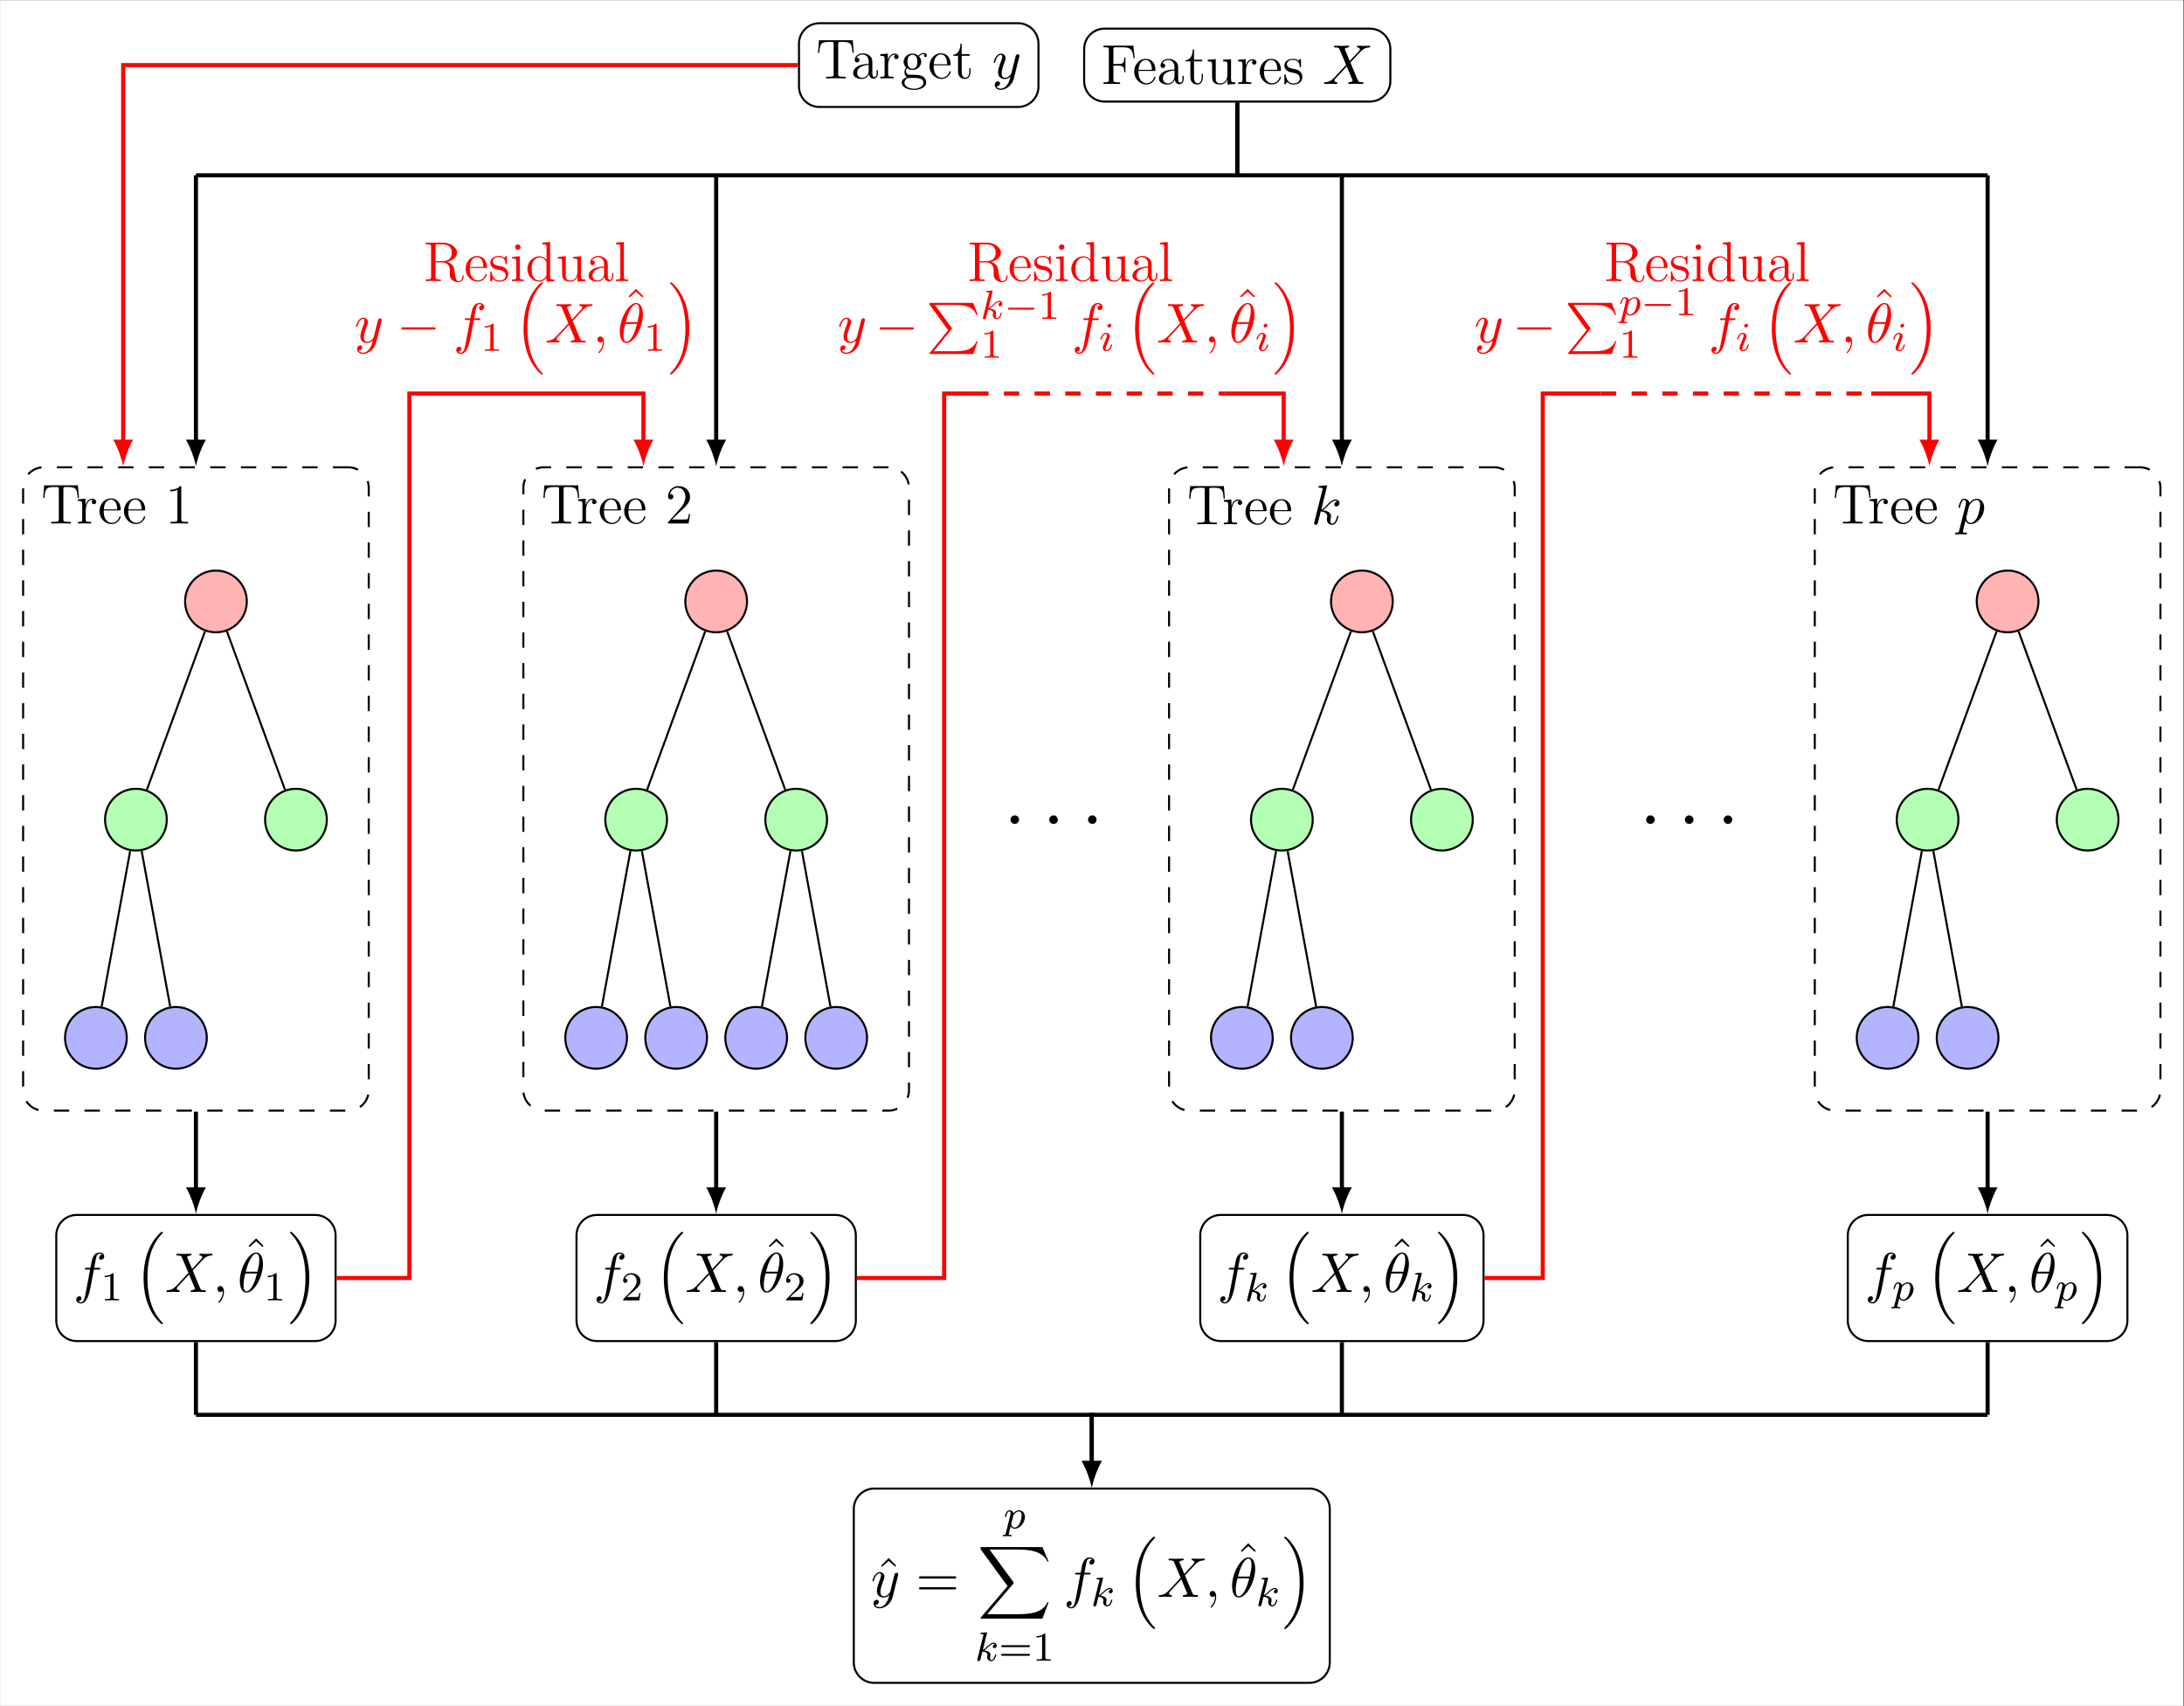 <?xml version='1.0' encoding='UTF-8'?>
<!-- This file was generated by dvisvgm 2.13.3 -->
<svg version='1.1' xmlns='http://www.w3.org/2000/svg' xmlns:xlink='http://www.w3.org/1999/xlink' width='425.417pt' height='332.377pt' viewBox='-72 -72 425.417 332.377'>
<rect x="-72" y="-72" width="425.417" height="332.377" fill="#333333" stroke="none"/>
<defs>
<path id='g0-0' d='M5.571-1.809C5.699-1.809 5.874-1.809 5.874-1.993S5.699-2.176 5.571-2.176H1.004C.877-2.176 .701-2.176 .701-1.993S.877-1.809 1.004-1.809H5.571Z'/>
<path id='g1-0' d='M7.189-2.509C7.375-2.509 7.571-2.509 7.571-2.727S7.375-2.945 7.189-2.945H1.287C1.102-2.945 .905-2.945 .905-2.727S1.102-2.509 1.287-2.509H7.189Z'/>
<path id='g2-105' d='M2.375-4.973C2.375-5.149 2.248-5.276 2.064-5.276C1.857-5.276 1.626-5.085 1.626-4.846C1.626-4.67 1.753-4.543 1.937-4.543C2.144-4.543 2.375-4.734 2.375-4.973ZM1.211-2.048L.781-.948C.741-.829 .701-.733 .701-.598C.701-.207 1.004 .08 1.427 .08C2.2 .08 2.527-1.036 2.527-1.14C2.527-1.219 2.463-1.243 2.407-1.243C2.311-1.243 2.295-1.188 2.271-1.108C2.088-.47 1.761-.143 1.443-.143C1.347-.143 1.251-.183 1.251-.399C1.251-.59 1.307-.733 1.411-.98C1.49-1.196 1.57-1.411 1.658-1.626L1.905-2.271C1.977-2.455 2.072-2.702 2.072-2.837C2.072-3.236 1.753-3.515 1.347-3.515C.574-3.515 .239-2.399 .239-2.295C.239-2.224 .295-2.192 .359-2.192C.462-2.192 .47-2.24 .494-2.319C.717-3.076 1.084-3.292 1.323-3.292C1.435-3.292 1.514-3.252 1.514-3.029C1.514-2.949 1.506-2.837 1.427-2.598L1.211-2.048Z'/>
<path id='g2-107' d='M2.327-5.292C2.335-5.308 2.359-5.412 2.359-5.42C2.359-5.46 2.327-5.531 2.232-5.531C2.2-5.531 1.953-5.507 1.769-5.491L1.323-5.46C1.148-5.444 1.068-5.436 1.068-5.292C1.068-5.181 1.18-5.181 1.275-5.181C1.658-5.181 1.658-5.133 1.658-5.061C1.658-5.037 1.658-5.021 1.618-4.878L.486-.343C.454-.223 .454-.175 .454-.167C.454-.032 .566 .08 .717 .08C.988 .08 1.052-.175 1.084-.287C1.164-.622 1.371-1.467 1.459-1.801C1.897-1.753 2.431-1.602 2.431-1.148C2.431-1.108 2.431-1.068 2.415-.988C2.391-.885 2.375-.773 2.375-.733C2.375-.263 2.726 .08 3.188 .08C3.523 .08 3.73-.167 3.834-.319C4.025-.614 4.152-1.092 4.152-1.14C4.152-1.219 4.089-1.243 4.033-1.243C3.937-1.243 3.921-1.196 3.889-1.052C3.786-.677 3.579-.143 3.204-.143C2.997-.143 2.949-.319 2.949-.534C2.949-.638 2.957-.733 2.997-.917C3.005-.948 3.037-1.076 3.037-1.164C3.037-1.817 2.216-1.961 1.809-2.016C2.104-2.192 2.375-2.463 2.471-2.566C2.909-2.997 3.268-3.292 3.65-3.292C3.754-3.292 3.85-3.268 3.913-3.188C3.483-3.132 3.483-2.758 3.483-2.75C3.483-2.574 3.618-2.455 3.794-2.455C4.009-2.455 4.248-2.63 4.248-2.957C4.248-3.228 4.057-3.515 3.658-3.515C3.196-3.515 2.782-3.164 2.327-2.71C1.865-2.256 1.666-2.168 1.538-2.112L2.327-5.292Z'/>
<path id='g2-112' d='M.414 .964C.351 1.219 .335 1.283 .016 1.283C-.096 1.283-.191 1.283-.191 1.435C-.191 1.506-.12 1.546-.08 1.546C0 1.546 .032 1.522 .622 1.522C1.196 1.522 1.363 1.546 1.419 1.546C1.451 1.546 1.57 1.546 1.57 1.395C1.57 1.283 1.459 1.283 1.363 1.283C.98 1.283 .98 1.235 .98 1.164C.98 1.108 1.124 .542 1.363-.391C1.467-.207 1.714 .08 2.144 .08C3.124 .08 4.144-1.052 4.144-2.208C4.144-2.997 3.634-3.515 2.997-3.515C2.519-3.515 2.136-3.188 1.905-2.949C1.737-3.515 1.203-3.515 1.124-3.515C.837-3.515 .638-3.332 .51-3.084C.327-2.726 .239-2.319 .239-2.295C.239-2.224 .295-2.192 .359-2.192C.462-2.192 .47-2.224 .526-2.431C.63-2.837 .773-3.292 1.1-3.292C1.299-3.292 1.355-3.108 1.355-2.917C1.355-2.837 1.323-2.646 1.307-2.582L.414 .964ZM1.881-2.455C1.921-2.59 1.921-2.606 2.04-2.75C2.343-3.108 2.686-3.292 2.973-3.292C3.371-3.292 3.523-2.901 3.523-2.542C3.523-2.248 3.347-1.395 3.108-.925C2.901-.494 2.519-.143 2.144-.143C1.602-.143 1.474-.765 1.474-.821C1.474-.837 1.49-.925 1.498-.948L1.881-2.455Z'/>
<path id='g5-61' d='M7.495-3.567C7.658-3.567 7.865-3.567 7.865-3.785S7.658-4.004 7.505-4.004H.971C.818-4.004 .611-4.004 .611-3.785S.818-3.567 .982-3.567H7.495ZM7.505-1.451C7.658-1.451 7.865-1.451 7.865-1.669S7.658-1.887 7.495-1.887H.982C.818-1.887 .611-1.887 .611-1.669S.818-1.451 .971-1.451H7.505Z'/>
<path id='g5-94' d='M2.727-7.571L1.265-6.087L1.462-5.891L2.727-7.004L3.982-5.891L4.178-6.087L2.727-7.571Z'/>
<path id='g7-28' d='M5.195-.975V-1.589H4.953V-.975C4.953-.351 4.69-.263 4.537-.263C4.121-.263 4.121-.844 4.121-1.008V-2.926C4.121-3.518 4.121-3.956 3.638-4.384C3.255-4.734 2.762-4.888 2.279-4.888C1.381-4.888 .69-4.296 .69-3.584C.69-3.266 .899-3.112 1.151-3.112C1.414-3.112 1.6-3.299 1.6-3.562C1.6-4.011 1.205-4.011 1.041-4.011C1.293-4.471 1.819-4.668 2.258-4.668C2.762-4.668 3.408-4.252 3.408-3.266V-2.827C1.205-2.795 .373-1.874 .373-1.03C.373-.164 1.381 .11 2.049 .11C2.773 .11 3.266-.329 3.474-.855C3.518-.34 3.858 .055 4.329 .055C4.559 .055 5.195-.099 5.195-.975ZM3.408-1.545C3.408-.471 2.608-.11 2.137-.11C1.6-.11 1.151-.504 1.151-1.03C1.151-2.477 3.014-2.608 3.408-2.63V-1.545Z'/>
<path id='g7-47' d='M5.644 0V-.318C4.899-.318 4.811-.395 4.811-.932V-7.605L3.288-7.485V-7.167C4.033-7.167 4.121-7.09 4.121-6.553V-4.132C3.89-4.449 3.419-4.833 2.751-4.833C1.479-4.833 .384-3.759 .384-2.356C.384-.964 1.425 .11 2.63 .11C3.463 .11 3.945-.438 4.099-.647V.11L5.644 0ZM4.099-1.282C4.099-1.085 4.099-1.052 3.945-.811C3.682-.427 3.233-.11 2.685-.11C2.4-.11 1.216-.219 1.216-2.345C1.216-3.134 1.348-3.573 1.589-3.934C1.808-4.274 2.247-4.614 2.795-4.614C3.474-4.614 3.858-4.121 3.967-3.945C4.099-3.759 4.099-3.737 4.099-3.54V-1.282Z'/>
<path id='g7-50' d='M4.46-1.304C4.46-1.37 4.405-1.414 4.34-1.414C4.252-1.414 4.23-1.359 4.208-1.304C3.923-.384 3.189-.132 2.729-.132S1.162-.438 1.162-2.334V-2.542H4.197C4.438-2.542 4.46-2.542 4.46-2.751C4.46-3.858 3.868-4.888 2.542-4.888C1.293-4.888 .329-3.759 .329-2.4C.329-.953 1.447 .11 2.663 .11C3.967 .11 4.46-1.074 4.46-1.304ZM3.781-2.751H1.173C1.26-4.471 2.225-4.668 2.532-4.668C3.704-4.668 3.77-3.123 3.781-2.751Z'/>
<path id='g7-54' d='M6.542-5.019L6.258-7.463H.449V-7.145H.668C1.458-7.145 1.49-7.036 1.49-6.63V-.833C1.49-.427 1.458-.318 .668-.318H.449V0C.712-.022 1.688-.022 2.016-.022C2.4-.022 3.364-.022 3.682 0V-.318H3.353C2.4-.318 2.378-.449 2.378-.844V-3.573H3.342C4.373-3.573 4.482-3.211 4.482-2.29H4.723V-5.173H4.482C4.482-4.252 4.373-3.89 3.342-3.89H2.378V-6.707C2.378-7.068 2.4-7.145 2.882-7.145H4.252C5.83-7.145 6.148-6.564 6.301-5.019H6.542Z'/>
<path id='g7-59' d='M5.205-4.449C5.205-4.647 5.052-4.953 4.668-4.953C4.099-4.953 3.671-4.603 3.518-4.438C3.189-4.69 2.805-4.833 2.389-4.833C1.403-4.833 .668-4.088 .668-3.244C.668-2.619 1.052-2.214 1.162-2.115C1.03-1.951 .833-1.633 .833-1.205C.833-.57 1.216-.296 1.304-.241C.8-.099 .296 .296 .296 .866C.296 1.622 1.326 2.247 2.674 2.247C3.978 2.247 5.063 1.666 5.063 .844C5.063 .57 4.986-.077 4.329-.416C3.77-.701 3.222-.701 2.279-.701C1.611-.701 1.534-.701 1.337-.91C1.227-1.019 1.129-1.227 1.129-1.458C1.129-1.644 1.195-1.83 1.304-1.984C1.819-1.644 2.258-1.644 2.378-1.644C3.364-1.644 4.099-2.389 4.099-3.233C4.099-3.529 4.011-3.945 3.66-4.296C4.088-4.734 4.603-4.734 4.658-4.734C4.701-4.734 4.756-4.734 4.8-4.712C4.69-4.668 4.636-4.559 4.636-4.438C4.636-4.285 4.745-4.153 4.921-4.153C5.008-4.153 5.205-4.208 5.205-4.449ZM3.342-3.244C3.342-3.047 3.342-2.597 3.156-2.301C2.948-1.984 2.619-1.874 2.389-1.874C1.425-1.874 1.425-2.981 1.425-3.233C1.425-3.43 1.425-3.879 1.611-4.175C1.819-4.493 2.148-4.603 2.378-4.603C3.342-4.603 3.342-3.496 3.342-3.244ZM4.526 .855C4.526 1.501 3.693 2.016 2.685 2.016C1.633 2.016 .833 1.479 .833 .855C.833 .767 .855 .34 1.271 .055C1.512-.099 1.611-.099 2.378-.099C3.288-.099 4.526-.099 4.526 .855Z'/>
<path id='g7-66' d='M2.641 0V-.318C1.929-.318 1.885-.373 1.885-.8V-4.833L.395-4.712V-4.395C1.096-4.395 1.195-4.329 1.195-3.792V-.811C1.195-.318 1.074-.318 .362-.318V0C.668-.022 1.195-.022 1.512-.022C1.633-.022 2.268-.022 2.641 0ZM2.027-6.619C2.027-6.948 1.764-7.156 1.501-7.156C1.195-7.156 .964-6.915 .964-6.619C.964-6.334 1.205-6.093 1.49-6.093C1.819-6.093 2.027-6.356 2.027-6.619Z'/>
<path id='g7-72' d='M2.718 0V-.318C2.016-.318 1.885-.318 1.885-.811V-7.605L.362-7.485V-7.167C1.107-7.167 1.195-7.09 1.195-6.553V-.811C1.195-.318 1.074-.318 .362-.318V0C.668-.022 1.205-.022 1.534-.022S2.411-.022 2.718 0Z'/>
<path id='g7-82' d='M4.493 0V-.318H4.153C3.189-.318 3.156-.449 3.156-.844V-7.025C3.156-7.277 3.156-7.288 2.937-7.288C2.674-6.992 2.126-6.586 .997-6.586V-6.268C1.249-6.268 1.797-6.268 2.4-6.553V-.844C2.4-.449 2.367-.318 1.403-.318H1.063V0C1.359-.022 2.422-.022 2.784-.022S4.197-.022 4.493 0Z'/>
<path id='g7-95' d='M7.858-.953C7.858-1.019 7.858-1.118 7.737-1.118C7.627-1.118 7.627-1.052 7.616-.942C7.562-.285 7.244 .011 6.893 .011C6.389 .011 6.279-.504 6.192-1.085L6.082-1.907C6.005-2.455 5.962-2.805 5.633-3.145C5.512-3.266 5.227-3.562 4.625-3.726C5.71-3.978 6.553-4.668 6.553-5.512C6.553-6.575 5.315-7.485 3.737-7.485H.46V-7.167H.679C1.468-7.167 1.501-7.058 1.501-6.652V-.833C1.501-.427 1.468-.318 .679-.318H.46V0C.712-.022 1.611-.022 1.929-.022S3.156-.022 3.408 0V-.318H3.189C2.4-.318 2.367-.427 2.367-.833V-3.638H3.638C4.066-3.638 4.471-3.518 4.767-3.211C5.14-2.795 5.14-2.564 5.14-1.808C5.14-.942 5.14-.658 5.622-.186C5.786-.022 6.247 .23 6.86 .23C7.715 .23 7.858-.723 7.858-.953ZM5.534-5.512C5.534-4.559 5.019-3.858 3.595-3.858H2.367V-6.729C2.367-6.981 2.367-7.112 2.597-7.156C2.696-7.167 3.025-7.167 3.244-7.167C4.132-7.167 5.534-7.167 5.534-5.512Z'/>
<path id='g7-96' d='M3.868-4.197C3.868-4.526 3.573-4.833 3.101-4.833C2.17-4.833 1.852-3.825 1.786-3.616H1.775V-4.833L.307-4.712V-4.395C1.052-4.395 1.14-4.318 1.14-3.781V-.811C1.14-.318 1.019-.318 .307-.318V0C.614-.022 1.216-.022 1.545-.022C1.841-.022 2.619-.022 2.871 0V-.318H2.652C1.852-.318 1.83-.438 1.83-.833V-2.553C1.83-3.616 2.268-4.614 3.112-4.614C3.2-4.614 3.222-4.614 3.266-4.603C3.178-4.559 3.003-4.493 3.003-4.197C3.003-3.879 3.255-3.759 3.43-3.759C3.649-3.759 3.868-3.901 3.868-4.197Z'/>
<path id='g7-98' d='M3.858-1.392C3.858-1.984 3.496-2.334 3.397-2.433C3.003-2.773 2.707-2.838 1.984-2.97C1.655-3.036 .855-3.189 .855-3.847C.855-4.186 1.085-4.69 2.071-4.69C3.266-4.69 3.332-3.671 3.353-3.332C3.364-3.244 3.441-3.244 3.474-3.244C3.595-3.244 3.595-3.299 3.595-3.496V-4.636C3.595-4.833 3.595-4.888 3.485-4.888C3.397-4.888 3.189-4.647 3.112-4.548C2.773-4.822 2.433-4.888 2.082-4.888C.756-4.888 .362-4.164 .362-3.562C.362-3.441 .362-3.058 .778-2.674C1.129-2.367 1.501-2.29 2.005-2.192C2.608-2.071 2.751-2.038 3.025-1.819C3.222-1.655 3.364-1.414 3.364-1.107C3.364-.636 3.09-.11 2.126-.11C1.403-.11 .877-.526 .636-1.622C.592-1.819 .581-1.841 .581-1.841C.559-1.885 .515-1.885 .482-1.885C.362-1.885 .362-1.83 .362-1.633V-.142C.362 .055 .362 .11 .471 .11C.526 .11 .537 .099 .723-.132C.778-.208 .778-.23 .942-.405C1.359 .11 1.951 .11 2.137 .11C3.288 .11 3.858-.526 3.858-1.392Z'/>
<path id='g7-104' d='M7.353-4.986L7.156-7.43H.581L.384-4.986H.625C.778-6.718 .877-7.112 2.608-7.112C2.805-7.112 3.112-7.112 3.2-7.09C3.419-7.058 3.43-6.926 3.43-6.674V-.844C3.43-.471 3.43-.318 2.356-.318H1.962V0C2.312-.022 3.441-.022 3.868-.022S5.436-.022 5.786 0V-.318H5.392C4.318-.318 4.318-.471 4.318-.844V-6.674C4.318-6.948 4.34-7.047 4.515-7.09C4.603-7.112 4.921-7.112 5.129-7.112C6.86-7.112 6.959-6.718 7.112-4.986H7.353Z'/>
<path id='g7-105' d='M3.573-1.359V-1.984H3.332V-1.381C3.332-.592 3.014-.132 2.586-.132C1.841-.132 1.841-1.151 1.841-1.337V-4.405H3.386V-4.723H1.841V-6.74H1.6C1.589-5.71 1.195-4.658 .197-4.625V-4.405H1.129V-1.359C1.129-.142 1.94 .11 2.521 .11C3.211 .11 3.573-.57 3.573-1.359Z'/>
<path id='g7-107' d='M4.822-1.841H4.581C4.548-1.655 4.46-1.052 4.351-.877C4.274-.778 3.649-.778 3.321-.778H1.293C1.589-1.03 2.258-1.732 2.542-1.995C4.208-3.529 4.822-4.099 4.822-5.184C4.822-6.444 3.825-7.288 2.553-7.288S.537-6.203 .537-5.26C.537-4.701 1.019-4.701 1.052-4.701C1.282-4.701 1.567-4.866 1.567-5.216C1.567-5.523 1.359-5.732 1.052-5.732C.953-5.732 .932-5.732 .899-5.721C1.107-6.466 1.699-6.97 2.411-6.97C3.342-6.97 3.912-6.192 3.912-5.184C3.912-4.252 3.375-3.441 2.751-2.74L.537-.263V0H4.537L4.822-1.841Z'/>
<path id='g7-109' d='M5.71 0V-.318C4.964-.318 4.877-.395 4.877-.932V-4.833L3.332-4.712V-4.395C4.077-4.395 4.164-4.318 4.164-3.781V-1.819C4.164-.888 3.671-.11 2.849-.11C1.951-.11 1.896-.625 1.896-1.205V-4.833L.351-4.712V-4.395C1.184-4.395 1.184-4.362 1.184-3.386V-1.742C1.184-1.063 1.184-.668 1.512-.307C1.775-.022 2.225 .11 2.784 .11C2.97 .11 3.321 .11 3.693-.208C4.011-.46 4.186-.877 4.186-.877V.11L5.71 0Z'/>
<path id='g6-58' d='M3.168-.826C3.168-1.326 2.754-1.67 2.341-1.67C1.842-1.67 1.498-1.257 1.498-.844C1.498-.344 1.911 0 2.324 0C2.823 0 3.168-.413 3.168-.826Z'/>
<path id='g4-49' d='M2.503-5.077C2.503-5.292 2.487-5.3 2.271-5.3C1.945-4.981 1.522-4.79 .765-4.79V-4.527C.98-4.527 1.411-4.527 1.873-4.742V-.654C1.873-.359 1.849-.263 1.092-.263H.813V0C1.14-.024 1.825-.024 2.184-.024S3.236-.024 3.563 0V-.263H3.284C2.527-.263 2.503-.359 2.503-.654V-5.077Z'/>
<path id='g4-50' d='M2.248-1.626C2.375-1.745 2.71-2.008 2.837-2.12C3.332-2.574 3.802-3.013 3.802-3.738C3.802-4.686 3.005-5.3 2.008-5.3C1.052-5.3 .422-4.575 .422-3.866C.422-3.475 .733-3.419 .845-3.419C1.012-3.419 1.259-3.539 1.259-3.842C1.259-4.256 .861-4.256 .765-4.256C.996-4.838 1.53-5.037 1.921-5.037C2.662-5.037 3.045-4.407 3.045-3.738C3.045-2.909 2.463-2.303 1.522-1.339L.518-.303C.422-.215 .422-.199 .422 0H3.571L3.802-1.427H3.555C3.531-1.267 3.467-.869 3.371-.717C3.324-.654 2.718-.654 2.59-.654H1.172L2.248-1.626Z'/>
<path id='g4-61' d='M5.826-2.654C5.946-2.654 6.105-2.654 6.105-2.837S5.914-3.021 5.794-3.021H.781C.662-3.021 .47-3.021 .47-2.837S.63-2.654 .749-2.654H5.826ZM5.794-.964C5.914-.964 6.105-.964 6.105-1.148S5.946-1.331 5.826-1.331H.749C.63-1.331 .47-1.331 .47-1.148S.662-.964 .781-.964H5.794Z'/>
<path id='g8-16' d='M5.131 17.415C5.151 17.425 5.24 17.524 5.25 17.524H5.469C5.499 17.524 5.579 17.514 5.579 17.425C5.579 17.385 5.559 17.365 5.539 17.335C5.181 16.976 4.643 16.428 4.025 15.333C2.949 13.42 2.55 10.959 2.55 8.568C2.55 4.144 3.806 1.544 5.549-.219C5.579-.249 5.579-.279 5.579-.299C5.579-.399 5.509-.399 5.39-.399C5.26-.399 5.24-.399 5.151-.319C4.204 .498 3.138 1.883 2.451 3.985C2.022 5.3 1.793 6.904 1.793 8.558C1.793 10.919 2.222 13.589 3.786 15.9C4.055 16.289 4.423 16.697 4.423 16.707C4.523 16.827 4.663 16.986 4.742 17.056L5.131 17.415Z'/>
<path id='g8-17' d='M4.144 8.558C4.144 5.699 3.477 2.66 1.514 .418C1.375 .259 1.006-.13 .767-.339C.697-.399 .677-.399 .548-.399C.448-.399 .359-.399 .359-.299C.359-.259 .399-.219 .418-.199C.757 .149 1.295 .697 1.913 1.793C2.989 3.706 3.387 6.167 3.387 8.558C3.387 12.882 2.192 15.522 .399 17.345C.379 17.365 .359 17.395 .359 17.425C.359 17.524 .448 17.524 .548 17.524C.677 17.524 .697 17.524 .787 17.445C1.733 16.628 2.8 15.243 3.487 13.141C3.925 11.776 4.144 10.162 4.144 8.558Z'/>
<path id='g8-80' d='M4.194 5.32L.658 9.694C.578 9.793 .568 9.813 .568 9.853C.568 9.963 .658 9.963 .837 9.963H9.096L9.953 7.482H9.704C9.455 8.229 8.787 8.837 7.94 9.126C7.781 9.176 7.093 9.415 5.629 9.415H1.395L4.852 5.141C4.922 5.051 4.941 5.021 4.941 4.981S4.932 4.932 4.872 4.842L1.634 .399H5.579C6.715 .399 9.006 .468 9.704 2.331H9.953L9.096 0H.837C.568 0 .558 .01 .558 .319L4.194 5.32Z'/>
<path id='g8-88' d='M12.613 13.948L13.818 10.76H13.569C13.181 11.796 12.125 12.473 10.979 12.772C10.77 12.822 9.793 13.081 7.88 13.081H1.873L6.944 7.133C7.014 7.054 7.034 7.024 7.034 6.974C7.034 6.954 7.034 6.924 6.964 6.824L2.321 .478H7.781C9.116 .478 10.022 .618 10.112 .638C10.65 .717 11.517 .887 12.304 1.385C12.553 1.544 13.23 1.993 13.569 2.8H13.818L12.613 0H.837C.608 0 .598 .01 .568 .07C.558 .1 .558 .289 .558 .399L5.828 7.611L.667 13.659C.568 13.778 .568 13.828 .568 13.838C.568 13.948 .658 13.948 .837 13.948H12.613Z'/>
<path id='g3-18' d='M4.964-5.455C4.964-6.175 4.767-7.691 3.655-7.691C2.138-7.691 .458-4.615 .458-2.116C.458-1.091 .775 .12 1.767 .12C3.305 .12 4.964-3.011 4.964-5.455ZM1.615-3.96C1.8-4.658 2.018-5.531 2.455-6.305C2.749-6.84 3.153-7.451 3.644-7.451C4.178-7.451 4.244-6.753 4.244-6.131C4.244-5.596 4.156-5.04 3.895-3.96H1.615ZM3.796-3.611C3.676-3.109 3.447-2.182 3.033-1.396C2.651-.655 2.236-.12 1.767-.12C1.407-.12 1.178-.436 1.178-1.451C1.178-1.909 1.244-2.542 1.527-3.611H3.796Z'/>
<path id='g3-59' d='M2.215-.011C2.215-.731 1.942-1.156 1.516-1.156C1.156-1.156 .938-.884 .938-.578C.938-.284 1.156 0 1.516 0C1.647 0 1.789-.044 1.898-.142C1.931-.164 1.942-.175 1.953-.175S1.975-.164 1.975-.011C1.975 .796 1.593 1.451 1.233 1.811C1.113 1.931 1.113 1.953 1.113 1.985C1.113 2.062 1.167 2.105 1.222 2.105C1.342 2.105 2.215 1.265 2.215-.011Z'/>
<path id='g3-88' d='M5.291-4.484L4.375-6.655C4.342-6.742 4.32-6.785 4.32-6.796C4.32-6.862 4.505-7.069 4.964-7.113C5.073-7.124 5.182-7.135 5.182-7.32C5.182-7.451 5.051-7.451 5.018-7.451C4.571-7.451 4.102-7.418 3.644-7.418C3.371-7.418 2.695-7.451 2.422-7.451C2.356-7.451 2.225-7.451 2.225-7.233C2.225-7.113 2.335-7.113 2.476-7.113C3.131-7.113 3.196-7.004 3.295-6.764L4.582-3.72L2.28-1.244L2.138-1.124C1.604-.545 1.091-.371 .535-.338C.393-.327 .295-.327 .295-.12C.295-.109 .295 0 .436 0C.764 0 1.124-.033 1.462-.033C1.865-.033 2.291 0 2.684 0C2.749 0 2.88 0 2.88-.218C2.88-.327 2.771-.338 2.749-.338C2.651-.349 2.313-.371 2.313-.676C2.313-.851 2.476-1.025 2.607-1.167L3.72-2.345L4.702-3.415L5.804-.807C5.847-.687 5.858-.676 5.858-.655C5.858-.567 5.651-.382 5.225-.338C5.105-.327 5.007-.316 5.007-.131C5.007 0 5.127 0 5.171 0C5.476 0 6.24-.033 6.545-.033C6.818-.033 7.484 0 7.756 0C7.833 0 7.964 0 7.964-.207C7.964-.338 7.855-.338 7.767-.338C7.036-.349 7.015-.382 6.829-.818C6.404-1.833 5.673-3.535 5.422-4.189C6.164-4.953 7.309-6.251 7.658-6.556C7.975-6.818 8.389-7.08 9.044-7.113C9.185-7.124 9.284-7.124 9.284-7.331C9.284-7.342 9.284-7.451 9.142-7.451C8.815-7.451 8.455-7.418 8.116-7.418C7.713-7.418 7.298-7.451 6.905-7.451C6.84-7.451 6.698-7.451 6.698-7.233C6.698-7.156 6.753-7.124 6.829-7.113C6.927-7.102 7.265-7.08 7.265-6.775C7.265-6.622 7.145-6.48 7.058-6.382L5.291-4.484Z'/>
<path id='g3-102' d='M4.004-4.364H4.942C5.16-4.364 5.269-4.364 5.269-4.582C5.269-4.702 5.16-4.702 4.975-4.702H4.069L4.298-5.945C4.342-6.175 4.495-6.949 4.56-7.08C4.658-7.287 4.844-7.451 5.073-7.451C5.116-7.451 5.4-7.451 5.607-7.255C5.127-7.211 5.018-6.829 5.018-6.665C5.018-6.415 5.215-6.284 5.422-6.284C5.705-6.284 6.022-6.524 6.022-6.938C6.022-7.44 5.52-7.691 5.073-7.691C4.702-7.691 4.015-7.495 3.687-6.415C3.622-6.185 3.589-6.076 3.327-4.702H2.575C2.367-4.702 2.247-4.702 2.247-4.495C2.247-4.364 2.345-4.364 2.553-4.364H3.273L2.455-.055C2.258 1.004 2.073 1.996 1.505 1.996C1.462 1.996 1.189 1.996 .982 1.8C1.484 1.767 1.582 1.375 1.582 1.211C1.582 .96 1.385 .829 1.178 .829C.895 .829 .578 1.069 .578 1.484C.578 1.975 1.058 2.236 1.505 2.236C2.105 2.236 2.542 1.593 2.738 1.178C3.087 .491 3.338-.829 3.349-.905L4.004-4.364Z'/>
<path id='g3-107' d='M3.131-7.451C3.131-7.462 3.131-7.571 2.989-7.571C2.738-7.571 1.942-7.484 1.658-7.462C1.571-7.451 1.451-7.44 1.451-7.244C1.451-7.113 1.549-7.113 1.713-7.113C2.236-7.113 2.258-7.036 2.258-6.927L2.225-6.709L.644-.425C.6-.273 .6-.251 .6-.185C.6 .065 .818 .12 .916 .12C1.058 .12 1.222 .022 1.287-.109C1.342-.207 1.833-2.225 1.898-2.498C2.269-2.465 3.164-2.291 3.164-1.571C3.164-1.495 3.164-1.451 3.131-1.342C3.109-1.211 3.087-1.08 3.087-.96C3.087-.316 3.524 .12 4.091 .12C4.418 .12 4.713-.055 4.953-.458C5.225-.938 5.345-1.538 5.345-1.56C5.345-1.669 5.247-1.669 5.215-1.669C5.105-1.669 5.095-1.625 5.062-1.473C4.844-.676 4.593-.12 4.113-.12C3.905-.12 3.764-.24 3.764-.633C3.764-.818 3.807-1.069 3.851-1.244C3.895-1.429 3.895-1.473 3.895-1.582C3.895-2.291 3.207-2.607 2.28-2.727C2.618-2.924 2.967-3.273 3.218-3.535C3.742-4.113 4.244-4.582 4.778-4.582C4.844-4.582 4.855-4.582 4.876-4.571C5.007-4.549 5.018-4.549 5.105-4.484C5.127-4.473 5.127-4.462 5.149-4.44C4.625-4.407 4.527-3.982 4.527-3.851C4.527-3.676 4.647-3.469 4.942-3.469C5.225-3.469 5.542-3.709 5.542-4.135C5.542-4.462 5.291-4.822 4.8-4.822C4.495-4.822 3.993-4.735 3.207-3.862C2.836-3.447 2.411-3.011 1.996-2.847L3.131-7.451Z'/>
<path id='g3-112' d='M.491 1.331C.404 1.702 .382 1.778-.098 1.778C-.229 1.778-.349 1.778-.349 1.985C-.349 2.073-.295 2.116-.207 2.116C.087 2.116 .404 2.084 .709 2.084C1.069 2.084 1.44 2.116 1.789 2.116C1.844 2.116 1.985 2.116 1.985 1.898C1.985 1.778 1.876 1.778 1.724 1.778C1.178 1.778 1.178 1.702 1.178 1.604C1.178 1.473 1.636-.305 1.713-.578C1.855-.262 2.16 .12 2.716 .12C3.982 .12 5.345-1.473 5.345-3.076C5.345-4.102 4.724-4.822 3.895-4.822C3.349-4.822 2.825-4.429 2.465-4.004C2.356-4.593 1.887-4.822 1.484-4.822C.982-4.822 .775-4.396 .676-4.2C.48-3.829 .338-3.175 .338-3.142C.338-3.033 .447-3.033 .469-3.033C.578-3.033 .589-3.044 .655-3.284C.84-4.058 1.058-4.582 1.451-4.582C1.636-4.582 1.789-4.495 1.789-4.08C1.789-3.829 1.756-3.709 1.713-3.524L.491 1.331ZM2.411-3.404C2.487-3.698 2.782-4.004 2.978-4.167C3.36-4.505 3.676-4.582 3.862-4.582C4.298-4.582 4.56-4.2 4.56-3.556S4.2-1.658 4.004-1.244C3.633-.48 3.109-.12 2.705-.12C1.985-.12 1.844-1.025 1.844-1.091C1.844-1.113 1.844-1.135 1.876-1.265L2.411-3.404Z'/>
<path id='g3-121' d='M5.302-4.156C5.345-4.309 5.345-4.331 5.345-4.407C5.345-4.604 5.193-4.702 5.029-4.702C4.92-4.702 4.745-4.636 4.647-4.473C4.625-4.418 4.538-4.08 4.495-3.884C4.418-3.6 4.342-3.305 4.276-3.011L3.785-1.047C3.742-.884 3.273-.12 2.553-.12C1.996-.12 1.876-.6 1.876-1.004C1.876-1.505 2.062-2.182 2.433-3.142C2.607-3.589 2.651-3.709 2.651-3.927C2.651-4.418 2.302-4.822 1.756-4.822C.72-4.822 .316-3.24 .316-3.142C.316-3.033 .425-3.033 .447-3.033C.556-3.033 .567-3.055 .622-3.229C.916-4.255 1.353-4.582 1.724-4.582C1.811-4.582 1.996-4.582 1.996-4.233C1.996-3.96 1.887-3.676 1.811-3.469C1.375-2.313 1.178-1.691 1.178-1.178C1.178-.207 1.865 .12 2.509 .12C2.935 .12 3.305-.065 3.611-.371C3.469 .196 3.338 .731 2.902 1.309C2.618 1.68 2.204 1.996 1.702 1.996C1.549 1.996 1.058 1.964 .873 1.538C1.047 1.538 1.189 1.538 1.342 1.407C1.451 1.309 1.56 1.167 1.56 .96C1.56 .622 1.265 .578 1.156 .578C.905 .578 .545 .753 .545 1.287C.545 1.833 1.025 2.236 1.702 2.236C2.825 2.236 3.949 1.244 4.255 .011L5.302-4.156Z'/>
</defs>
<g id='page2'>
<g stroke-miterlimit='10' transform='translate(-29.938,45.162)scale(0.996,-0.996)'>
<g fill='#000' stroke='#000'>
<g stroke-width='0.4'>
<g fill='#fff'>
<path d='M -42.22 -216.023 M -42.22 -216.023 L -42.22 117.601 L 384.792 117.601 L 384.792 -216.023 Z M 384.792 117.601' stroke='none'/>
</g>
<g fill='#ffb3b3'>
<g stroke='#000'>
<g fill='#ffb3b3'>
<g stroke='#000'>
<path d='M 6.036 0.0 C 6.036 3.334 3.334 6.036 0.0 6.036 C -3.334 6.036 -6.036 3.334 -6.036 0.0 C -6.036 -3.334 -3.334 -6.036 0.0 -6.036 C 3.334 -6.036 6.036 -3.334 6.036 0.0 Z M 0.0 0.0'/>
</g>
</g>
<g stroke='none' transform='scale(-1.004,1.004)translate(-29.938,45.162)scale(-1,-1)'>
<g fill='#000'>
<g stroke='none'/>
</g>
</g>
</g>
</g>
<g fill='#b3ffb3'>
<g stroke='#000'>
<g fill='#b3ffb3'>
<g stroke='#000'>
<path d='M -9.613 -42.679 C -9.613 -39.345 -12.315 -36.643 -15.649 -36.643 C -18.983 -36.643 -21.685 -39.345 -21.685 -42.679 C -21.685 -46.013 -18.983 -48.715 -15.649 -48.715 C -12.315 -48.715 -9.613 -46.013 -9.613 -42.679 Z M -15.649 -42.679'/>
</g>
</g>
<g transform='translate(-15.649,-42.679)'>
<g stroke='none' transform='scale(-1.004,1.004)translate(-29.938,45.162)scale(-1,-1)'>
<g fill='#000'>
<g stroke='none'/>
</g>
</g>
</g>
</g>
</g>
<path d='M -2.147 -5.855 L -13.502 -36.824' fill='none'/>
<g fill='#b3b3ff'>
<g stroke='#000'>
<g fill='#b3b3ff'>
<g stroke='#000'>
<path d='M -17.437 -85.358 C -17.437 -82.025 -20.14 -79.322 -23.474 -79.322 C -26.807 -79.322 -29.51 -82.025 -29.51 -85.358 C -29.51 -88.692 -26.807 -91.394 -23.474 -91.394 C -20.14 -91.394 -17.437 -88.692 -17.437 -85.358 Z M -23.474 -85.358'/>
</g>
</g>
<g transform='translate(-23.474,-85.358)'>
<g stroke='none' transform='scale(-1.004,1.004)translate(-29.938,45.162)scale(-1,-1)'>
<g fill='#000'>
<g stroke='none'/>
</g>
</g>
</g>
</g>
</g>
<path d='M -16.774 -48.813 L -22.349 -79.225' fill='none'/>
<g fill='#b3b3ff'>
<g stroke='#000'>
<g fill='#b3b3ff'>
<g stroke='#000'>
<path d='M -1.788 -85.358 C -1.788 -82.025 -4.491 -79.322 -7.825 -79.322 C -11.158 -79.322 -13.861 -82.025 -13.861 -85.358 C -13.861 -88.692 -11.158 -91.394 -7.825 -91.394 C -4.491 -91.394 -1.788 -88.692 -1.788 -85.358 Z M -7.825 -85.358'/>
</g>
</g>
<g transform='translate(-7.825,-85.358)'>
<g stroke='none' transform='scale(-1.004,1.004)translate(-29.938,45.162)scale(-1,-1)'>
<g fill='#000'>
<g stroke='none'/>
</g>
</g>
</g>
</g>
</g>
<path d='M -14.525 -48.813 L -8.949 -79.225' fill='none'/>
<g fill='#b3ffb3'>
<g stroke='#000'>
<g fill='#b3ffb3'>
<g stroke='#000'>
<path d='M 21.685 -42.679 C 21.685 -39.345 18.983 -36.643 15.649 -36.643 C 12.315 -36.643 9.613 -39.345 9.613 -42.679 C 9.613 -46.013 12.315 -48.715 15.649 -48.715 C 18.983 -48.715 21.685 -46.013 21.685 -42.679 Z M 15.649 -42.679'/>
</g>
</g>
<g transform='translate(15.649,-42.679)'>
<g stroke='none' transform='scale(-1.004,1.004)translate(-29.938,45.162)scale(-1,-1)'>
<g fill='#000'>
<g stroke='none'/>
</g>
</g>
</g>
</g>
</g>
<path d='M 2.147 -5.855 L 13.502 -36.824' fill='none'/>
<g fill='#ffb3b3'>
<g stroke='#000'>
<g fill='#ffb3b3'>
<g stroke='#000'>
<path d='M 103.867 0.0 C 103.867 3.334 101.164 6.036 97.831 6.036 C 94.497 6.036 91.794 3.334 91.794 0.0 C 91.794 -3.334 94.497 -6.036 97.831 -6.036 C 101.164 -6.036 103.867 -3.334 103.867 0.0 Z M 97.831 0.0'/>
</g>
</g>
<g transform='translate(97.831,0.0)'>
<g stroke='none' transform='scale(-1.004,1.004)translate(-29.938,45.162)scale(-1,-1)'>
<g fill='#000'>
<g stroke='none'/>
</g>
</g>
</g>
</g>
</g>
<g fill='#b3ffb3'>
<g stroke='#000'>
<g fill='#b3ffb3'>
<g stroke='#000'>
<path d='M 88.218 -42.679 C 88.218 -39.345 85.515 -36.643 82.181 -36.643 C 78.848 -36.643 76.145 -39.345 76.145 -42.679 C 76.145 -46.013 78.848 -48.715 82.181 -48.715 C 85.515 -48.715 88.218 -46.013 88.218 -42.679 Z M 82.181 -42.679'/>
</g>
</g>
<g transform='translate(82.181,-42.679)'>
<g stroke='none' transform='scale(-1.004,1.004)translate(-29.938,45.162)scale(-1,-1)'>
<g fill='#000'>
<g stroke='none'/>
</g>
</g>
</g>
</g>
</g>
<path d='M 95.684 -5.855 L 84.328 -36.824' fill='none'/>
<g fill='#b3b3ff'>
<g stroke='#000'>
<g fill='#b3b3ff'>
<g stroke='#000'>
<path d='M 80.393 -85.358 C 80.393 -82.025 77.691 -79.322 74.357 -79.322 C 71.023 -79.322 68.321 -82.025 68.321 -85.358 C 68.321 -88.692 71.023 -91.394 74.357 -91.394 C 77.691 -91.394 80.393 -88.692 80.393 -85.358 Z M 74.357 -85.358'/>
</g>
</g>
<g transform='translate(74.357,-85.358)'>
<g stroke='none' transform='scale(-1.004,1.004)translate(-29.938,45.162)scale(-1,-1)'>
<g fill='#000'>
<g stroke='none'/>
</g>
</g>
</g>
</g>
</g>
<path d='M 81.057 -48.813 L 75.481 -79.225' fill='none'/>
<g fill='#b3b3ff'>
<g stroke='#000'>
<g fill='#b3b3ff'>
<g stroke='#000'>
<path d='M 96.042 -85.358 C 96.042 -82.025 93.34 -79.322 90.006 -79.322 C 86.672 -79.322 83.97 -82.025 83.97 -85.358 C 83.97 -88.692 86.672 -91.394 90.006 -91.394 C 93.34 -91.394 96.042 -88.692 96.042 -85.358 Z M 90.006 -85.358'/>
</g>
</g>
<g transform='translate(90.006,-85.358)'>
<g stroke='none' transform='scale(-1.004,1.004)translate(-29.938,45.162)scale(-1,-1)'>
<g fill='#000'>
<g stroke='none'/>
</g>
</g>
</g>
</g>
</g>
<path d='M 83.306 -48.813 L 88.882 -79.225' fill='none'/>
<g fill='#b3ffb3'>
<g stroke='#000'>
<g fill='#b3ffb3'>
<g stroke='#000'>
<path d='M 119.516 -42.679 C 119.516 -39.345 116.813 -36.643 113.48 -36.643 C 110.146 -36.643 107.444 -39.345 107.444 -42.679 C 107.444 -46.013 110.146 -48.715 113.48 -48.715 C 116.813 -48.715 119.516 -46.013 119.516 -42.679 Z M 113.48 -42.679'/>
</g>
</g>
<g transform='translate(113.48,-42.679)'>
<g stroke='none' transform='scale(-1.004,1.004)translate(-29.938,45.162)scale(-1,-1)'>
<g fill='#000'>
<g stroke='none'/>
</g>
</g>
</g>
</g>
</g>
<path d='M 99.977 -5.855 L 111.333 -36.824' fill='none'/>
<g fill='#b3b3ff'>
<g stroke='#000'>
<g fill='#b3b3ff'>
<g stroke='#000'>
<path d='M 111.691 -85.358 C 111.691 -82.025 108.989 -79.322 105.655 -79.322 C 102.321 -79.322 99.619 -82.025 99.619 -85.358 C 99.619 -88.692 102.321 -91.394 105.655 -91.394 C 108.989 -91.394 111.691 -88.692 111.691 -85.358 Z M 105.655 -85.358'/>
</g>
</g>
<g transform='translate(105.655,-85.358)'>
<g stroke='none' transform='scale(-1.004,1.004)translate(-29.938,45.162)scale(-1,-1)'>
<g fill='#000'>
<g stroke='none'/>
</g>
</g>
</g>
</g>
</g>
<path d='M 112.355 -48.813 L 106.78 -79.225' fill='none'/>
<g fill='#b3b3ff'>
<g stroke='#000'>
<g fill='#b3b3ff'>
<g stroke='#000'>
<path d='M 127.34 -85.358 C 127.34 -82.025 124.638 -79.322 121.304 -79.322 C 117.971 -79.322 115.268 -82.025 115.268 -85.358 C 115.268 -88.692 117.971 -91.394 121.304 -91.394 C 124.638 -91.394 127.34 -88.692 127.34 -85.358 Z M 121.304 -85.358'/>
</g>
</g>
<g transform='translate(121.304,-85.358)'>
<g stroke='none' transform='scale(-1.004,1.004)translate(-29.938,45.162)scale(-1,-1)'>
<g fill='#000'>
<g stroke='none'/>
</g>
</g>
</g>
</g>
</g>
<path d='M 114.604 -48.813 L 120.18 -79.225' fill='none'/>
<g fill='#ffb3b3'>
<g stroke='#000'>
<g fill='#ffb3b3'>
<g stroke='#000'>
<path d='M 230.15 0.0 C 230.15 3.334 227.447 6.036 224.114 6.036 C 220.78 6.036 218.078 3.334 218.078 0.0 C 218.078 -3.334 220.78 -6.036 224.114 -6.036 C 227.447 -6.036 230.15 -3.334 230.15 0.0 Z M 224.114 0.0'/>
</g>
</g>
<g transform='translate(224.114,0.0)'>
<g stroke='none' transform='scale(-1.004,1.004)translate(-29.938,45.162)scale(-1,-1)'>
<g fill='#000'>
<g stroke='none'/>
</g>
</g>
</g>
</g>
</g>
<g fill='#b3ffb3'>
<g stroke='#000'>
<g fill='#b3ffb3'>
<g stroke='#000'>
<path d='M 214.501 -42.679 C 214.501 -39.345 211.798 -36.643 208.465 -36.643 C 205.131 -36.643 202.429 -39.345 202.429 -42.679 C 202.429 -46.013 205.131 -48.715 208.465 -48.715 C 211.798 -48.715 214.501 -46.013 214.501 -42.679 Z M 208.465 -42.679'/>
</g>
</g>
<g transform='translate(208.465,-42.679)'>
<g stroke='none' transform='scale(-1.004,1.004)translate(-29.938,45.162)scale(-1,-1)'>
<g fill='#000'>
<g stroke='none'/>
</g>
</g>
</g>
</g>
</g>
<path d='M 221.967 -5.855 L 210.611 -36.824' fill='none'/>
<g fill='#b3b3ff'>
<g stroke='#000'>
<g fill='#b3b3ff'>
<g stroke='#000'>
<path d='M 206.676 -85.358 C 206.676 -82.025 203.974 -79.322 200.64 -79.322 C 197.306 -79.322 194.604 -82.025 194.604 -85.358 C 194.604 -88.692 197.306 -91.394 200.64 -91.394 C 203.974 -91.394 206.676 -88.692 206.676 -85.358 Z M 200.64 -85.358'/>
</g>
</g>
<g transform='translate(200.64,-85.358)'>
<g stroke='none' transform='scale(-1.004,1.004)translate(-29.938,45.162)scale(-1,-1)'>
<g fill='#000'>
<g stroke='none'/>
</g>
</g>
</g>
</g>
</g>
<path d='M 207.34 -48.813 L 201.765 -79.225' fill='none'/>
<g fill='#b3b3ff'>
<g stroke='#000'>
<g fill='#b3b3ff'>
<g stroke='#000'>
<path d='M 222.325 -85.358 C 222.325 -82.025 219.623 -79.322 216.289 -79.322 C 212.956 -79.322 210.253 -82.025 210.253 -85.358 C 210.253 -88.692 212.956 -91.394 216.289 -91.394 C 219.623 -91.394 222.325 -88.692 222.325 -85.358 Z M 216.289 -85.358'/>
</g>
</g>
<g transform='translate(216.289,-85.358)'>
<g stroke='none' transform='scale(-1.004,1.004)translate(-29.938,45.162)scale(-1,-1)'>
<g fill='#000'>
<g stroke='none'/>
</g>
</g>
</g>
</g>
</g>
<path d='M 209.589 -48.813 L 215.165 -79.225' fill='none'/>
<g fill='#b3ffb3'>
<g stroke='#000'>
<g fill='#b3ffb3'>
<g stroke='#000'>
<path d='M 245.799 -42.679 C 245.799 -39.345 243.097 -36.643 239.763 -36.643 C 236.429 -36.643 233.727 -39.345 233.727 -42.679 C 233.727 -46.013 236.429 -48.715 239.763 -48.715 C 243.097 -48.715 245.799 -46.013 245.799 -42.679 Z M 239.763 -42.679'/>
</g>
</g>
<g transform='translate(239.763,-42.679)'>
<g stroke='none' transform='scale(-1.004,1.004)translate(-29.938,45.162)scale(-1,-1)'>
<g fill='#000'>
<g stroke='none'/>
</g>
</g>
</g>
</g>
</g>
<path d='M 226.261 -5.855 L 237.616 -36.824' fill='none'/>
<g fill='#ffb3b3'>
<g stroke='#000'>
<g fill='#ffb3b3'>
<g stroke='#000'>
<path d='M 356.433 0.0 C 356.433 3.334 353.731 6.036 350.397 6.036 C 347.063 6.036 344.361 3.334 344.361 0.0 C 344.361 -3.334 347.063 -6.036 350.397 -6.036 C 353.731 -6.036 356.433 -3.334 356.433 0.0 Z M 350.397 0.0'/>
</g>
</g>
<g transform='translate(350.397,0.0)'>
<g stroke='none' transform='scale(-1.004,1.004)translate(-29.938,45.162)scale(-1,-1)'>
<g fill='#000'>
<g stroke='none'/>
</g>
</g>
</g>
</g>
</g>
<g fill='#b3ffb3'>
<g stroke='#000'>
<g fill='#b3ffb3'>
<g stroke='#000'>
<path d='M 340.784 -42.679 C 340.784 -39.345 338.082 -36.643 334.748 -36.643 C 331.414 -36.643 328.712 -39.345 328.712 -42.679 C 328.712 -46.013 331.414 -48.715 334.748 -48.715 C 338.082 -48.715 340.784 -46.013 340.784 -42.679 Z M 334.748 -42.679'/>
</g>
</g>
<g transform='translate(334.748,-42.679)'>
<g stroke='none' transform='scale(-1.004,1.004)translate(-29.938,45.162)scale(-1,-1)'>
<g fill='#000'>
<g stroke='none'/>
</g>
</g>
</g>
</g>
</g>
<path d='M 348.25 -5.855 L 336.895 -36.824' fill='none'/>
<g fill='#b3b3ff'>
<g stroke='#000'>
<g fill='#b3b3ff'>
<g stroke='#000'>
<path d='M 332.96 -85.358 C 332.96 -82.025 330.257 -79.322 326.923 -79.322 C 323.59 -79.322 320.887 -82.025 320.887 -85.358 C 320.887 -88.692 323.59 -91.394 326.923 -91.394 C 330.257 -91.394 332.96 -88.692 332.96 -85.358 Z M 326.923 -85.358'/>
</g>
</g>
<g transform='translate(326.923,-85.358)'>
<g stroke='none' transform='scale(-1.004,1.004)translate(-29.938,45.162)scale(-1,-1)'>
<g fill='#000'>
<g stroke='none'/>
</g>
</g>
</g>
</g>
</g>
<path d='M 333.624 -48.813 L 328.048 -79.225' fill='none'/>
<g fill='#b3b3ff'>
<g stroke='#000'>
<g fill='#b3b3ff'>
<g stroke='#000'>
<path d='M 348.609 -85.358 C 348.609 -82.025 345.906 -79.322 342.573 -79.322 C 339.239 -79.322 336.536 -82.025 336.536 -85.358 C 336.536 -88.692 339.239 -91.394 342.573 -91.394 C 345.906 -91.394 348.609 -88.692 348.609 -85.358 Z M 342.573 -85.358'/>
</g>
</g>
<g transform='translate(342.573,-85.358)'>
<g stroke='none' transform='scale(-1.004,1.004)translate(-29.938,45.162)scale(-1,-1)'>
<g fill='#000'>
<g stroke='none'/>
</g>
</g>
</g>
</g>
</g>
<path d='M 335.872 -48.813 L 341.448 -79.225' fill='none'/>
<g fill='#b3ffb3'>
<g stroke='#000'>
<g fill='#b3ffb3'>
<g stroke='#000'>
<path d='M 372.082 -42.679 C 372.082 -39.345 369.38 -36.643 366.046 -36.643 C 362.713 -36.643 360.01 -39.345 360.01 -42.679 C 360.01 -46.013 362.713 -48.715 366.046 -48.715 C 369.38 -48.715 372.082 -46.013 372.082 -42.679 Z M 366.046 -42.679'/>
</g>
</g>
<g transform='translate(366.046,-42.679)'>
<g stroke='none' transform='scale(-1.004,1.004)translate(-29.938,45.162)scale(-1,-1)'>
<g fill='#000'>
<g stroke='none'/>
</g>
</g>
</g>
</g>
</g>
<path d='M 352.544 -5.855 L 363.899 -36.824' fill='none'/>
<g transform='translate(153.888,-43.519)'>
<g stroke='none' transform='scale(-1.004,1.004)translate(-29.938,45.162)scale(-1,-1)'>
<g fill='#000'>
<g stroke='none'>
<use x='-29.938' y='45.162' xlink:href='#g6-58'/>
<use x='-22.386' y='45.162' xlink:href='#g6-58'/>
<use x='-14.835' y='45.162' xlink:href='#g6-58'/>
</g>
</g>
</g>
</g>
<g transform='translate(278.203,-43.519)'>
<g stroke='none' transform='scale(-1.004,1.004)translate(-29.938,45.162)scale(-1,-1)'>
<g fill='#000'>
<g stroke='none'>
<use x='-29.938' y='45.162' xlink:href='#g6-58'/>
<use x='-22.386' y='45.162' xlink:href='#g6-58'/>
<use x='-14.835' y='45.162' xlink:href='#g6-58'/>
</g>
</g>
</g>
</g>
<g stroke-dasharray='3.0,3.0' stroke-dashoffset='0.0'>
<g stroke-dasharray='3.0,3.0' stroke-dashoffset='0.0'>
<path d='M 25.885 26.236 L -33.71 26.236 C -35.919 26.236 -37.71 24.445 -37.71 22.236 L -37.71 -95.594 C -37.71 -97.804 -35.919 -99.594 -33.71 -99.594 L 25.885 -99.594 C 28.094 -99.594 29.885 -97.804 29.885 -95.594 L 29.885 22.236 C 29.885 24.445 28.094 26.236 25.885 26.236 Z M -37.71 -99.594' fill='none'/>
</g>
<g transform='translate(-29.71,-36.679)'>
<g stroke='none' transform='scale(-1.004,1.004)translate(-29.938,45.162)scale(-1,-1)'>
<g fill='#000'>
<g stroke='none'/>
</g>
</g>
</g>
</g>
<g stroke-dasharray='3.0,3.0' stroke-dashoffset='0.0'>
<g stroke-dasharray='3.0,3.0' stroke-dashoffset='0.0'>
<path d='M 131.54 26.236 L 64.121 26.236 C 61.912 26.236 60.121 24.445 60.121 22.236 L 60.121 -95.594 C 60.121 -97.804 61.912 -99.594 64.121 -99.594 L 131.54 -99.594 C 133.75 -99.594 135.54 -97.804 135.54 -95.594 L 135.54 22.236 C 135.54 24.445 133.75 26.236 131.54 26.236 Z M 60.121 -99.594' fill='none'/>
</g>
<g transform='translate(68.121,-36.679)'>
<g stroke='none' transform='scale(-1.004,1.004)translate(-29.938,45.162)scale(-1,-1)'>
<g fill='#000'>
<g stroke='none'/>
</g>
</g>
</g>
</g>
<g stroke-dasharray='3.0,3.0' stroke-dashoffset='0.0'>
<g stroke-dasharray='3.0,3.0' stroke-dashoffset='0.0'>
<path d='M 249.999 26.236 L 190.404 26.236 C 188.195 26.236 186.404 24.445 186.404 22.236 L 186.404 -95.594 C 186.404 -97.804 188.195 -99.594 190.404 -99.594 L 249.999 -99.594 C 252.208 -99.594 253.999 -97.804 253.999 -95.594 L 253.999 22.236 C 253.999 24.445 252.208 26.236 249.999 26.236 Z M 186.404 -99.594' fill='none'/>
</g>
<g transform='translate(194.404,-36.679)'>
<g stroke='none' transform='scale(-1.004,1.004)translate(-29.938,45.162)scale(-1,-1)'>
<g fill='#000'>
<g stroke='none'/>
</g>
</g>
</g>
</g>
<g stroke-dasharray='3.0,3.0' stroke-dashoffset='0.0'>
<g stroke-dasharray='3.0,3.0' stroke-dashoffset='0.0'>
<path d='M 376.282 26.236 L 316.687 26.236 C 314.478 26.236 312.687 24.445 312.687 22.236 L 312.687 -95.594 C 312.687 -97.804 314.478 -99.594 316.687 -99.594 L 376.282 -99.594 C 378.491 -99.594 380.282 -97.804 380.282 -95.594 L 380.282 22.236 C 380.282 24.445 378.491 26.236 376.282 26.236 Z M 312.687 -99.594' fill='none'/>
</g>
<g transform='translate(320.687,-36.679)'>
<g stroke='none' transform='scale(-1.004,1.004)translate(-29.938,45.162)scale(-1,-1)'>
<g fill='#000'>
<g stroke='none'/>
</g>
</g>
</g>
</g>
<g transform='translate(-34.174,15.243)'>
<g stroke='none' transform='scale(-1.004,1.004)translate(-29.938,45.162)scale(-1,-1)'>
<g fill='#000'>
<g stroke='none'>
<use x='-29.938' y='45.162' xlink:href='#g7-104'/>
<use x='-23.089' y='45.162' xlink:href='#g7-96'/>
<use x='-18.913' y='45.162' xlink:href='#g7-50'/>
<use x='-14.146' y='45.162' xlink:href='#g7-50'/>
<use x='-5.807' y='45.162' xlink:href='#g7-82'/>
</g>
</g>
</g>
</g>
<g transform='translate(63.656,15.243)'>
<g stroke='none' transform='scale(-1.004,1.004)translate(-29.938,45.162)scale(-1,-1)'>
<g fill='#000'>
<g stroke='none'>
<use x='-29.938' y='45.162' xlink:href='#g7-104'/>
<use x='-23.089' y='45.162' xlink:href='#g7-96'/>
<use x='-18.913' y='45.162' xlink:href='#g7-50'/>
<use x='-14.146' y='45.162' xlink:href='#g7-50'/>
<use x='-5.807' y='45.162' xlink:href='#g7-107'/>
</g>
</g>
</g>
</g>
<g transform='translate(189.94,15.096)'>
<g stroke='none' transform='scale(-1.004,1.004)translate(-29.938,45.162)scale(-1,-1)'>
<g fill='#000'>
<g stroke='none'>
<use x='-29.938' y='45.162' xlink:href='#g7-104'/>
<use x='-23.089' y='45.162' xlink:href='#g7-96'/>
<use x='-18.913' y='45.162' xlink:href='#g7-50'/>
<use x='-14.146' y='45.162' xlink:href='#g7-50'/>
<use x='-5.807' y='45.162' xlink:href='#g3-107'/>
</g>
</g>
</g>
</g>
<g transform='translate(316.223,15.243)'>
<g stroke='none' transform='scale(-1.004,1.004)translate(-29.938,45.162)scale(-1,-1)'>
<g fill='#000'>
<g stroke='none'>
<use x='-29.938' y='45.162' xlink:href='#g7-104'/>
<use x='-23.089' y='45.162' xlink:href='#g7-96'/>
<use x='-18.913' y='45.162' xlink:href='#g7-50'/>
<use x='-14.146' y='45.162' xlink:href='#g7-50'/>
<use x='-5.807' y='45.162' xlink:href='#g3-112'/>
</g>
</g>
</g>
</g>
<g fill='#fff' stroke='#fff'>
<g stroke='#000'>
<g fill='#fff' stroke='#fff'>
<g stroke='#000'>
<path d='M 19.401 -119.994 L -27.225 -119.994 C -29.435 -119.994 -31.225 -121.785 -31.225 -123.994 L -31.225 -140.66 C -31.225 -142.87 -29.435 -144.66 -27.225 -144.66 L 19.401 -144.66 C 21.61 -144.66 23.401 -142.87 23.401 -140.66 L 23.401 -123.994 C 23.401 -121.785 21.61 -119.994 19.401 -119.994 Z M -31.225 -144.66' fill='none'/>
</g>
</g>
<g transform='translate(-27.892,-135.065)'>
<g stroke='none' transform='scale(-1.004,1.004)translate(-29.938,45.162)scale(-1,-1)'>
<g fill='#000'>
<g stroke='none'>
<use x='-29.938' y='45.162' xlink:href='#g3-102'/>
<use x='-24.597' y='46.798' xlink:href='#g4-49'/>
<use x='-18.047' y='33.866' xlink:href='#g8-16'/>
<use x='-12.097' y='45.162' xlink:href='#g3-88'/>
<use x='-2.809' y='45.162' xlink:href='#g3-59'/>
<use x='2.934' y='42.283' xlink:href='#g5-94'/>
<use x='2.04' y='45.162' xlink:href='#g3-18'/>
<use x='7.161' y='46.798' xlink:href='#g4-49'/>
<use x='11.893' y='33.866' xlink:href='#g8-17'/>
</g>
</g>
</g>
</g>
</g>
</g>
<g fill='#fff' stroke='#fff'>
<g stroke='#000'>
<g fill='#fff' stroke='#fff'>
<g stroke='#000'>
<path d='M 121.144 -119.994 L 74.517 -119.994 C 72.308 -119.994 70.517 -121.785 70.517 -123.994 L 70.517 -140.66 C 70.517 -142.87 72.308 -144.66 74.517 -144.66 L 121.144 -144.66 C 123.353 -144.66 125.144 -142.87 125.144 -140.66 L 125.144 -123.994 C 125.144 -121.785 123.353 -119.994 121.144 -119.994 Z M 70.517 -144.66' fill='none'/>
</g>
</g>
<g transform='translate(73.85,-135.065)'>
<g stroke='none' transform='scale(-1.004,1.004)translate(-29.938,45.162)scale(-1,-1)'>
<g fill='#000'>
<g stroke='none'>
<use x='-29.938' y='45.162' xlink:href='#g3-102'/>
<use x='-24.597' y='46.798' xlink:href='#g4-50'/>
<use x='-18.047' y='33.866' xlink:href='#g8-16'/>
<use x='-12.097' y='45.162' xlink:href='#g3-88'/>
<use x='-2.809' y='45.162' xlink:href='#g3-59'/>
<use x='2.934' y='42.283' xlink:href='#g5-94'/>
<use x='2.04' y='45.162' xlink:href='#g3-18'/>
<use x='7.161' y='46.798' xlink:href='#g4-50'/>
<use x='11.893' y='33.866' xlink:href='#g8-17'/>
</g>
</g>
</g>
</g>
</g>
</g>
<g fill='#fff' stroke='#fff'>
<g stroke='#000'>
<g fill='#fff' stroke='#fff'>
<g stroke='#000'>
<path d='M 243.904 -119.994 L 196.5 -119.994 C 194.29 -119.994 192.5 -121.785 192.5 -123.994 L 192.5 -140.66 C 192.5 -142.87 194.29 -144.66 196.5 -144.66 L 243.904 -144.66 C 246.113 -144.66 247.904 -142.87 247.904 -140.66 L 247.904 -123.994 C 247.904 -121.785 246.113 -119.994 243.904 -119.994 Z M 192.5 -144.66' fill='none'/>
</g>
</g>
<g transform='translate(195.833,-135.065)'>
<g stroke='none' transform='scale(-1.004,1.004)translate(-29.938,45.162)scale(-1,-1)'>
<g fill='#000'>
<g stroke='none'>
<use x='-29.938' y='45.162' xlink:href='#g3-102'/>
<use x='-24.597' y='46.939' xlink:href='#g2-107'/>
<use x='-17.659' y='33.866' xlink:href='#g8-16'/>
<use x='-11.709' y='45.162' xlink:href='#g3-88'/>
<use x='-2.421' y='45.162' xlink:href='#g3-59'/>
<use x='3.321' y='42.283' xlink:href='#g5-94'/>
<use x='2.427' y='45.162' xlink:href='#g3-18'/>
<use x='7.548' y='46.939' xlink:href='#g2-107'/>
<use x='12.668' y='33.866' xlink:href='#g8-17'/>
</g>
</g>
</g>
</g>
</g>
</g>
<g fill='#fff' stroke='#fff'>
<g stroke='#000'>
<g fill='#fff' stroke='#fff'>
<g stroke='#000'>
<path d='M 369.827 -119.994 L 323.143 -119.994 C 320.934 -119.994 319.143 -121.785 319.143 -123.994 L 319.143 -140.66 C 319.143 -142.87 320.934 -144.66 323.143 -144.66 L 369.827 -144.66 C 372.036 -144.66 373.827 -142.87 373.827 -140.66 L 373.827 -123.994 C 373.827 -121.785 372.036 -119.994 369.827 -119.994 Z M 319.143 -144.66' fill='none'/>
</g>
</g>
<g transform='translate(322.476,-135.065)'>
<g stroke='none' transform='scale(-1.004,1.004)translate(-29.938,45.162)scale(-1,-1)'>
<g fill='#000'>
<g stroke='none'>
<use x='-29.938' y='45.162' xlink:href='#g3-102'/>
<use x='-24.597' y='46.798' xlink:href='#g2-112'/>
<use x='-18.018' y='33.866' xlink:href='#g8-16'/>
<use x='-12.068' y='45.162' xlink:href='#g3-88'/>
<use x='-2.78' y='45.162' xlink:href='#g3-59'/>
<use x='2.962' y='42.283' xlink:href='#g5-94'/>
<use x='2.068' y='45.162' xlink:href='#g3-18'/>
<use x='7.189' y='46.798' xlink:href='#g2-112'/>
<use x='11.95' y='33.866' xlink:href='#g8-17'/>
</g>
</g>
</g>
</g>
</g>
</g>
<g stroke-width='0.8'>
<path d='M -3.912 -99.794 L -3.912 -115.114' fill='none'/>
<g transform='matrix(0.0,-1.0,1.0,0.0,-3.912,-115.114)'>
<path d=' M 4.68 0.0 C 3.293 0.26 1.04 1.04 -0.52 1.95 L -0.52 -1.95 C 1.04 -1.04 3.293 -0.26 4.68 0.0  ' stroke='none'/>
</g>
</g>
<g stroke-width='0.8'>
<path d='M 97.831 -99.794 L 97.831 -115.114' fill='none'/>
<g transform='matrix(0.0,-1.0,1.0,0.0,97.831,-115.114)'>
<path d=' M 4.68 0.0 C 3.293 0.26 1.04 1.04 -0.52 1.95 L -0.52 -1.95 C 1.04 -1.04 3.293 -0.26 4.68 0.0  ' stroke='none'/>
</g>
</g>
<g stroke-width='0.8'>
<path d='M 346.485 -99.794 L 346.485 -115.114' fill='none'/>
<g transform='matrix(0.0,-1.0,1.0,0.0,346.485,-115.114)'>
<path d=' M 4.68 0.0 C 3.293 0.26 1.04 1.04 -0.52 1.95 L -0.52 -1.95 C 1.04 -1.04 3.293 -0.26 4.68 0.0  ' stroke='none'/>
</g>
</g>
<g stroke-width='0.8'>
<path d='M 220.202 -99.794 L 220.202 -115.114' fill='none'/>
<g transform='matrix(0.0,-1.0,1.0,0.0,220.202,-115.114)'>
<path d=' M 4.68 0.0 C 3.293 0.26 1.04 1.04 -0.52 1.95 L -0.52 -1.95 C 1.04 -1.04 3.293 -0.26 4.68 0.0  ' stroke='none'/>
</g>
</g>
<g fill='#fff' stroke='#fff'>
<g stroke='#000'>
<g fill='#fff' stroke='#fff'>
<g stroke='#000'>
<path d='M 213.832 -173.513 L 128.741 -173.513 C 126.532 -173.513 124.741 -175.304 124.741 -177.513 L 124.741 -207.513 C 124.741 -209.722 126.532 -211.513 128.741 -211.513 L 213.832 -211.513 C 216.041 -211.513 217.832 -209.722 217.832 -207.513 L 217.832 -177.513 C 217.832 -175.304 216.041 -173.513 213.832 -173.513 Z M 124.741 -211.513' fill='none'/>
</g>
</g>
<g transform='translate(128.074,-194.695)'>
<g stroke='none' transform='scale(-1.004,1.004)translate(-29.938,45.162)scale(-1,-1)'>
<g fill='#000'>
<g stroke='none'>
<use x='-29.189' y='45.162' xlink:href='#g5-94'/>
<use x='-29.938' y='45.162' xlink:href='#g3-121'/>
<use x='-21.168' y='45.162' xlink:href='#g5-61'/>
<use x='-4.063' y='31.807' xlink:href='#g2-112'/>
<use x='-9.127' y='35.46' xlink:href='#g8-88'/>
<use x='-9.653' y='57.6' xlink:href='#g2-107'/>
<use x='-5.031' y='57.6' xlink:href='#g4-61'/>
<use x='1.555' y='57.6' xlink:href='#g4-49'/>
<use x='7.608' y='45.162' xlink:href='#g3-102'/>
<use x='12.949' y='46.939' xlink:href='#g2-107'/>
<use x='19.887' y='33.866' xlink:href='#g8-16'/>
<use x='25.836' y='45.162' xlink:href='#g3-88'/>
<use x='35.124' y='45.162' xlink:href='#g3-59'/>
<use x='40.867' y='42.283' xlink:href='#g5-94'/>
<use x='39.973' y='45.162' xlink:href='#g3-18'/>
<use x='45.094' y='46.939' xlink:href='#g2-107'/>
<use x='50.214' y='33.866' xlink:href='#g8-17'/>
</g>
</g>
</g>
</g>
</g>
</g>
<g stroke-width='0.8'>
<path d='M -3.912 -159.087 L -3.912 -159.087 L 171.286 -159.087 L 171.286 -159.087 L 171.286 -168.633' fill='none'/>
<g transform='matrix(0.0,-1.0,1.0,0.0,171.286,-168.633)'>
<path d=' M 4.68 0.0 C 3.293 0.26 1.04 1.04 -0.52 1.95 L -0.52 -1.95 C 1.04 -1.04 3.293 -0.26 4.68 0.0  ' stroke='none'/>
</g>
</g>
<g stroke-width='0.8'>
<path d='M 346.485 -159.087 L 346.485 -159.087 L 171.286 -159.087 L 171.286 -159.087 L 171.286 -168.633' fill='none'/>
<g transform='matrix(0.0,-1.0,1.0,0.0,171.286,-168.633)'>
<path d=' M 4.68 0.0 C 3.293 0.26 1.04 1.04 -0.52 1.95 L -0.52 -1.95 C 1.04 -1.04 3.293 -0.26 4.68 0.0  ' stroke='none'/>
</g>
</g>
<g stroke-width='0.8'>
<path d='M -3.912 -144.86 L -3.912 -159.087' fill='none'/>
</g>
<g stroke-width='0.8'>
<path d='M 97.831 -144.86 L 97.831 -159.087' fill='none'/>
</g>
<g stroke-width='0.8'>
<path d='M 220.202 -144.86 L 220.202 -159.087' fill='none'/>
</g>
<g stroke-width='0.8'>
<path d='M 346.485 -144.86 L 346.485 -159.087' fill='none'/>
</g>
<g fill='#fff' stroke='#fff'>
<g stroke='#000'>
<g fill='#fff' stroke='#fff'>
<g stroke='#000'>
<path d='M 225.68 112.035 L 173.798 112.035 C 171.589 112.035 169.798 110.244 169.798 108.035 L 169.798 101.768 C 169.798 99.559 171.589 97.768 173.798 97.768 L 225.68 97.768 C 227.889 97.768 229.68 99.559 229.68 101.768 L 229.68 108.035 C 229.68 110.244 227.889 112.035 225.68 112.035 Z M 169.798 97.768' fill='none'/>
</g>
</g>
<g transform='translate(173.131,101.211)'>
<g stroke='none' transform='scale(-1.004,1.004)translate(-29.938,45.162)scale(-1,-1)'>
<g fill='#000'>
<g stroke='none'>
<use x='-29.938' y='45.162' xlink:href='#g7-54'/>
<use x='-23.834' y='45.162' xlink:href='#g7-50'/>
<use x='-19.067' y='45.162' xlink:href='#g7-28'/>
<use x='-13.697' y='45.162' xlink:href='#g7-105'/>
<use x='-9.522' y='45.162' xlink:href='#g7-109'/>
<use x='-3.56' y='45.162' xlink:href='#g7-96'/>
<use x='.615' y='45.162' xlink:href='#g7-50'/>
<use x='5.383' y='45.162' xlink:href='#g7-98'/>
<use x='13.185' y='45.162' xlink:href='#g3-88'/>
</g>
</g>
</g>
</g>
</g>
</g>
<g fill='#fff' stroke='#fff'>
<g stroke='#000'>
<g fill='#fff' stroke='#fff'>
<g stroke='#000'>
<path d='M 156.862 113.091 L 118.027 113.091 C 115.818 113.091 114.027 111.3 114.027 109.091 L 114.027 100.712 C 114.027 98.503 115.818 96.712 118.027 96.712 L 156.862 96.712 C 159.071 96.712 160.862 98.503 160.862 100.712 L 160.862 109.091 C 160.862 111.3 159.071 113.091 156.862 113.091 Z M 114.027 96.712' fill='none'/>
</g>
</g>
<g transform='translate(117.36,102.3)'>
<g stroke='none' transform='scale(-1.004,1.004)translate(-29.938,45.162)scale(-1,-1)'>
<g fill='#000'>
<g stroke='none'>
<use x='-29.938' y='45.162' xlink:href='#g7-104'/>
<use x='-23.089' y='45.162' xlink:href='#g7-28'/>
<use x='-17.719' y='45.162' xlink:href='#g7-96'/>
<use x='-13.543' y='45.162' xlink:href='#g7-59'/>
<use x='-8.174' y='45.162' xlink:href='#g7-50'/>
<use x='-3.407' y='45.162' xlink:href='#g7-105'/>
<use x='4.341' y='45.162' xlink:href='#g3-121'/>
</g>
</g>
</g>
</g>
</g>
</g>
<g stroke-width='0.8'>
<path d='M -3.912 83.342 L -3.912 83.342 L 199.739 83.342 L 199.739 83.342 L 199.739 97.568' fill='none'/>
</g>
<g stroke-width='0.8'>
<path d='M 346.485 83.342 L 346.485 83.342 L 199.739 83.342 L 199.739 83.342 L 199.739 97.568' fill='none'/>
</g>
<g stroke-width='0.8'>
<path d='M -3.912 83.342 L -3.912 31.116' fill='none'/>
<g transform='matrix(0.0,-1.0,1.0,0.0,-3.912,31.116)'>
<path d=' M 4.68 0.0 C 3.293 0.26 1.04 1.04 -0.52 1.95 L -0.52 -1.95 C 1.04 -1.04 3.293 -0.26 4.68 0.0  ' stroke='none'/>
</g>
</g>
<g stroke-width='0.8'>
<path d='M 97.831 83.342 L 97.831 31.116' fill='none'/>
<g transform='matrix(0.0,-1.0,1.0,0.0,97.831,31.116)'>
<path d=' M 4.68 0.0 C 3.293 0.26 1.04 1.04 -0.52 1.95 L -0.52 -1.95 C 1.04 -1.04 3.293 -0.26 4.68 0.0  ' stroke='none'/>
</g>
</g>
<g stroke-width='0.8'>
<path d='M 220.202 83.342 L 220.202 31.116' fill='none'/>
<g transform='matrix(0.0,-1.0,1.0,0.0,220.202,31.116)'>
<path d=' M 4.68 0.0 C 3.293 0.26 1.04 1.04 -0.52 1.95 L -0.52 -1.95 C 1.04 -1.04 3.293 -0.26 4.68 0.0  ' stroke='none'/>
</g>
</g>
<g stroke-width='0.8'>
<path d='M 346.485 83.342 L 346.485 31.116' fill='none'/>
<g transform='matrix(0.0,-1.0,1.0,0.0,346.485,31.116)'>
<path d=' M 4.68 0.0 C 3.293 0.26 1.04 1.04 -0.52 1.95 L -0.52 -1.95 C 1.04 -1.04 3.293 -0.26 4.68 0.0  ' stroke='none'/>
</g>
</g>
<g fill='#f00' stroke='#f00'>
<g stroke-width='0.8'>
<path d='M 113.827 104.901 L 113.827 104.901 L -18.139 104.901 L -18.139 104.901 L -18.139 31.116' fill='none'/>
<g transform='matrix(0.0,-1.0,1.0,0.0,-18.139,31.116)'>
<path d=' M 4.68 0.0 C 3.293 0.26 1.04 1.04 -0.52 1.95 L -0.52 -1.95 C 1.04 -1.04 3.293 -0.26 4.68 0.0  ' stroke='none'/>
</g>
</g>
</g>
<g fill='#f00' stroke='#f00'>
<g stroke-width='0.8'>
<path d='M 23.601 -132.327 L 37.827 -132.327 L 37.827 40.662 L 83.604 40.662 L 83.604 31.116' fill='none'/>
<g transform='matrix(0.0,-1.0,1.0,0.0,83.604,31.116)'>
<path d=' M 4.68 0.0 C 3.293 0.26 1.04 1.04 -0.52 1.95 L -0.52 -1.95 C 1.04 -1.04 3.293 -0.26 4.68 0.0  ' stroke='none'/>
</g>
<g transform='translate(25.15,62.658)'>
<g stroke='none' transform='scale(-1.004,1.004)translate(-29.938,45.162)scale(-1,-1)'>
<g fill='#f00'>
<g stroke='none'>
<g fill='#f00'>
<use x='-14.582' y='45.162' xlink:href='#g7-95'/>
<use x='-6.68' y='45.162' xlink:href='#g7-50'/>
<use x='-1.913' y='45.162' xlink:href='#g7-98'/>
<use x='2.317' y='45.162' xlink:href='#g7-66'/>
<use x='5.298' y='45.162' xlink:href='#g7-47'/>
<use x='11.259' y='45.162' xlink:href='#g7-109'/>
<use x='17.221' y='45.162' xlink:href='#g7-28'/>
<use x='22.591' y='45.162' xlink:href='#g7-72'/>
<use x='-28.037' y='57.117' xlink:href='#g3-121'/>
<use x='-19.768' y='57.117' xlink:href='#g1-0'/>
<use x='-8.754' y='57.117' xlink:href='#g3-102'/>
<use x='-3.413' y='58.753' xlink:href='#g4-49'/>
<use x='3.138' y='45.822' xlink:href='#g8-16'/>
<use x='9.088' y='57.117' xlink:href='#g3-88'/>
<use x='18.375' y='57.117' xlink:href='#g3-59'/>
<use x='24.118' y='54.238' xlink:href='#g5-94'/>
<use x='23.224' y='57.117' xlink:href='#g3-18'/>
<use x='28.345' y='58.753' xlink:href='#g4-49'/>
<use x='33.077' y='45.822' xlink:href='#g8-17'/>
</g>
</g>
</g>
</g>
</g>
</g>
</g>
<g fill='#f00' stroke='#f00'>
<g stroke-width='0.8'>
<path d='M 125.344 -132.327 L 142.415 -132.327 L 142.415 40.662 L 148.106 40.662' fill='none'/>
</g>
</g>
<g fill='#f00' stroke='#f00'>
<g stroke-width='0.8'>
<g stroke-dasharray='3.0,3.0' stroke-dashoffset='0.0'>
<path d='M 148.106 40.662 L 197.439 40.662' fill='none'/>
<g transform='translate(121.558,62.658)'>
<g stroke='none' transform='scale(-1.004,1.004)translate(-29.938,45.162)scale(-1,-1)'>
<g fill='#f00'>
<g stroke='none'>
<g fill='#f00'>
<use x='-4.66' y='45.162' xlink:href='#g7-95'/>
<use x='3.241' y='45.162' xlink:href='#g7-50'/>
<use x='8.008' y='45.162' xlink:href='#g7-98'/>
<use x='12.238' y='45.162' xlink:href='#g7-66'/>
<use x='15.219' y='45.162' xlink:href='#g7-47'/>
<use x='21.181' y='45.162' xlink:href='#g7-109'/>
<use x='27.142' y='45.162' xlink:href='#g7-28'/>
<use x='32.512' y='45.162' xlink:href='#g7-72'/>
<use x='-29.938' y='57.117' xlink:href='#g3-121'/>
<use x='-22.633' y='57.117' xlink:href='#g1-0'/>
<use x='-12.583' y='49.408' xlink:href='#g8-80'/>
<use x='-2.067' y='52.529' xlink:href='#g2-107'/>
<use x='2.555' y='52.529' xlink:href='#g0-0'/>
<use x='9.141' y='52.529' xlink:href='#g4-49'/>
<use x='-2.067' y='60.089' xlink:href='#g4-49'/>
<use x='15.692' y='57.117' xlink:href='#g3-102'/>
<use x='21.033' y='58.753' xlink:href='#g2-105'/>
<use x='26.232' y='45.822' xlink:href='#g8-16'/>
<use x='32.182' y='57.117' xlink:href='#g3-88'/>
<use x='41.47' y='57.117' xlink:href='#g3-59'/>
<use x='47.212' y='54.238' xlink:href='#g5-94'/>
<use x='46.318' y='57.117' xlink:href='#g3-18'/>
<use x='51.439' y='58.753' xlink:href='#g2-105'/>
<use x='54.821' y='45.822' xlink:href='#g8-17'/>
</g>
</g>
</g>
</g>
</g>
</g>
</g>
</g>
<g fill='#f00' stroke='#f00'>
<g stroke-width='0.8'>
<path d='M 197.439 40.662 L 208.82 40.662 L 208.82 31.116' fill='none'/>
<g transform='matrix(0.0,-1.0,1.0,0.0,208.82,31.116)'>
<path d=' M 4.68 0.0 C 3.293 0.26 1.04 1.04 -0.52 1.95 L -0.52 -1.95 C 1.04 -1.04 3.293 -0.26 4.68 0.0  ' stroke='none'/>
</g>
</g>
</g>
<g fill='#f00' stroke='#f00'>
<g stroke-width='0.8'>
<path d='M 248.104 -132.327 L 259.485 -132.327 L 259.485 40.662 L 270.866 40.662' fill='none'/>
</g>
</g>
<g fill='#f00' stroke='#f00'>
<g stroke-width='0.8'>
<g stroke-dasharray='3.0,3.0' stroke-dashoffset='0.0'>
<path d='M 270.866 40.662 L 323.723 40.662' fill='none'/>
<g transform='translate(246.079,62.658)'>
<g stroke='none' transform='scale(-1.004,1.004)translate(-29.938,45.162)scale(-1,-1)'>
<g fill='#f00'>
<g stroke='none'>
<g fill='#f00'>
<use x='-4.66' y='45.162' xlink:href='#g7-95'/>
<use x='3.241' y='45.162' xlink:href='#g7-50'/>
<use x='8.008' y='45.162' xlink:href='#g7-98'/>
<use x='12.238' y='45.162' xlink:href='#g7-66'/>
<use x='15.219' y='45.162' xlink:href='#g7-47'/>
<use x='21.181' y='45.162' xlink:href='#g7-109'/>
<use x='27.142' y='45.162' xlink:href='#g7-28'/>
<use x='32.512' y='45.162' xlink:href='#g7-72'/>
<use x='-29.938' y='57.117' xlink:href='#g3-121'/>
<use x='-22.454' y='57.117' xlink:href='#g1-0'/>
<use x='-12.224' y='49.408' xlink:href='#g8-80'/>
<use x='-1.708' y='51.809' xlink:href='#g2-112'/>
<use x='2.555' y='51.809' xlink:href='#g0-0'/>
<use x='9.141' y='51.809' xlink:href='#g4-49'/>
<use x='-1.708' y='60.089' xlink:href='#g4-49'/>
<use x='15.692' y='57.117' xlink:href='#g3-102'/>
<use x='21.033' y='58.753' xlink:href='#g2-105'/>
<use x='26.232' y='45.822' xlink:href='#g8-16'/>
<use x='32.182' y='57.117' xlink:href='#g3-88'/>
<use x='41.47' y='57.117' xlink:href='#g3-59'/>
<use x='47.212' y='54.238' xlink:href='#g5-94'/>
<use x='46.318' y='57.117' xlink:href='#g3-18'/>
<use x='51.439' y='58.753' xlink:href='#g2-105'/>
<use x='54.821' y='45.822' xlink:href='#g8-17'/>
</g>
</g>
</g>
</g>
</g>
</g>
</g>
</g>
<g fill='#f00' stroke='#f00'>
<g stroke-width='0.8'>
<path d='M 323.723 40.662 L 335.104 40.662 L 335.104 31.116' fill='none'/>
<g transform='matrix(0.0,-1.0,1.0,0.0,335.104,31.116)'>
<path d=' M 4.68 0.0 C 3.293 0.26 1.04 1.04 -0.52 1.95 L -0.52 -1.95 C 1.04 -1.04 3.293 -0.26 4.68 0.0  ' stroke='none'/>
</g>
</g>
</g>
<g stroke-width='0.4'>
</g>
</g>
</g>
</g>
</g>
</svg>